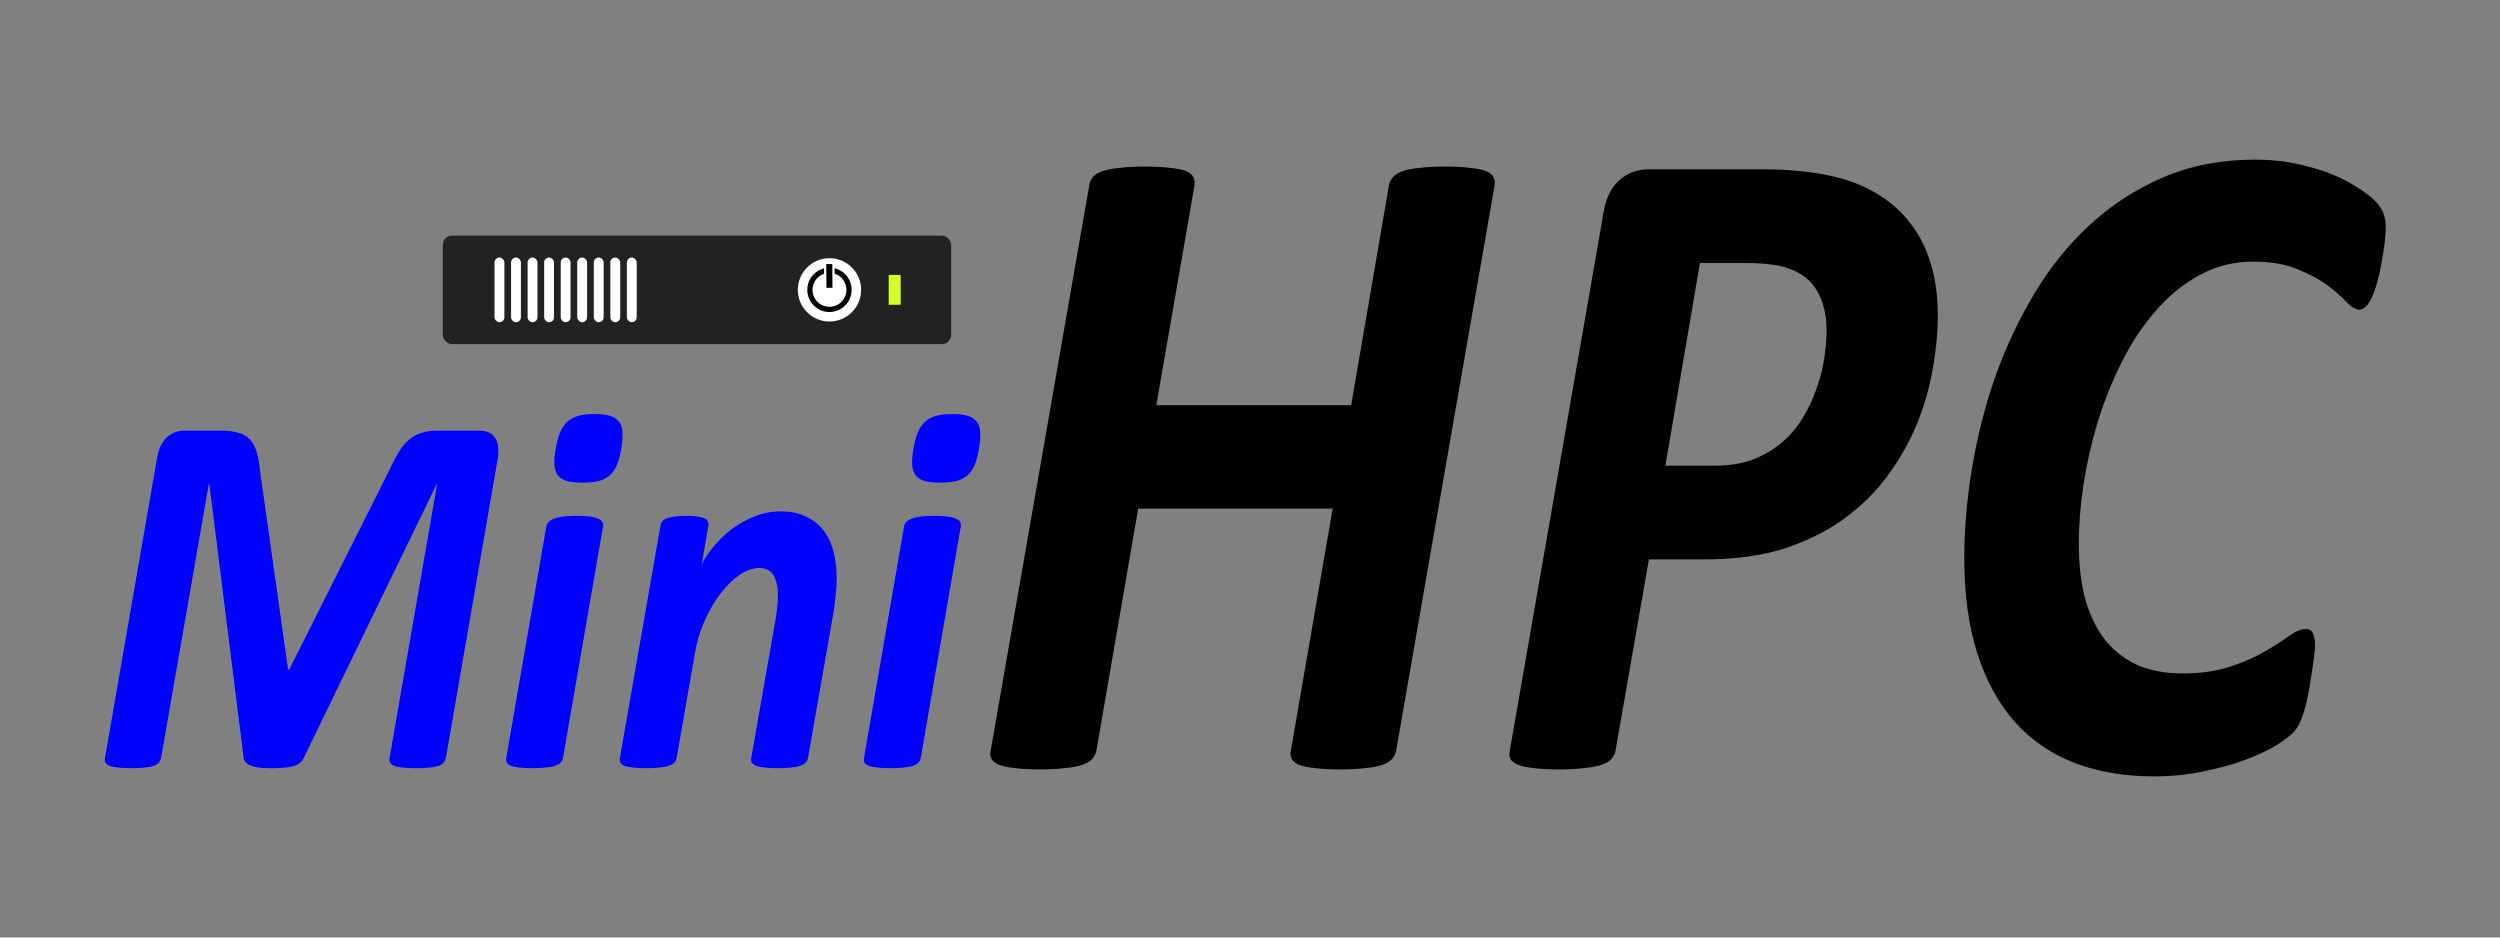 <?xml version="1.0" encoding="UTF-8" standalone="no"?>
<!-- Created with Inkscape (http://www.inkscape.org/) -->

<svg
   width="80mm"
   height="30mm"
   viewBox="0 0 80 30"
   version="1.1"
   id="svg1"
   inkscape:version="1.3.2 (091e20e, 2023-11-25)"
   sodipodi:docname="minihpc.svg"
   inkscape:export-filename="minihpc.png"
   inkscape:export-xdpi="96"
   inkscape:export-ydpi="96"
   xmlns:inkscape="http://www.inkscape.org/namespaces/inkscape"
   xmlns:sodipodi="http://sodipodi.sourceforge.net/DTD/sodipodi-0.dtd"
   xmlns="http://www.w3.org/2000/svg"
   xmlns:svg="http://www.w3.org/2000/svg">
  <rect x="0" y="0" width="80" height="30" fill="#808080" stroke="none"/>
  <sodipodi:namedview
     id="namedview1"
     pagecolor="#ffffff"
     bordercolor="#000000"
     borderopacity="0.25"
     inkscape:showpageshadow="2"
     inkscape:pageopacity="0.0"
     inkscape:pagecheckerboard="0"
     inkscape:deskcolor="#d1d1d1"
     inkscape:document-units="mm"
     showguides="true"
     inkscape:zoom="3.3233275"
     inkscape:cx="188.36543"
     inkscape:cy="67.402325"
     inkscape:window-width="2560"
     inkscape:window-height="1333"
     inkscape:window-x="0"
     inkscape:window-y="25"
     inkscape:window-maximized="0"
     inkscape:current-layer="text1">
    <sodipodi:guide
       position="32.965,14.891"
       orientation="0,-1"
       id="guide4"
       inkscape:locked="false" />
    <sodipodi:guide
       position="-33.625,32.228"
       orientation="1,0"
       id="guide6"
       inkscape:locked="false" />
  </sodipodi:namedview>
  <defs
     id="defs1" />
  <g
     inkscape:label="图层 1"
     inkscape:groupmode="layer"
     id="layer1">
    <g
       id="text1"
       style="font-size:22.399px;stroke-width:1.867"
       transform="scale(0.933,1.072)"
       aria-label="MiniHPC">
      <path
         style="font-style:italic;font-weight:bold;font-size:15.875px;font-family:Calibri;-inkscape-font-specification:'Calibri Bold Italic';fill:#0000ff"
         d="m 15.295,22.614 q -0.023,0.078 -0.07,0.14 -0.047,0.062 -0.163,0.101 -0.109,0.039 -0.302,0.054 -0.194,0.023 -0.481,0.023 -0.302,0 -0.488,-0.023 -0.186,-0.015 -0.287,-0.054 -0.101,-0.039 -0.132,-0.101 -0.023,-0.062 -0.008,-0.14 l 1.628,-8.162 h -0.015 l -4.55,8.155 q -0.093,0.194 -0.364,0.264 -0.264,0.062 -0.752,0.062 -0.504,0 -0.729,-0.085 -0.217,-0.093 -0.225,-0.225 L 7.179,14.444 h -0.016 l -1.636,8.17 q -0.016,0.078 -0.07,0.14 -0.047,0.062 -0.163,0.101 -0.109,0.039 -0.302,0.054 -0.186,0.023 -0.481,0.023 -0.295,0 -0.481,-0.023 -0.186,-0.015 -0.287,-0.054 -0.101,-0.039 -0.132,-0.101 -0.031,-0.062 -0.008,-0.14 l 1.783,-8.937 q 0.039,-0.194 0.116,-0.349 0.085,-0.155 0.202,-0.256 0.124,-0.109 0.279,-0.163 0.155,-0.054 0.333,-0.054 h 1.271 q 0.341,0 0.581,0.062 0.24,0.054 0.395,0.194 0.155,0.14 0.233,0.364 0.085,0.225 0.116,0.543 l 0.969,5.969 h 0.039 L 13.364,14.018 q 0.155,-0.302 0.31,-0.519 0.155,-0.225 0.341,-0.364 0.194,-0.147 0.426,-0.209 0.233,-0.07 0.55,-0.07 h 1.442 q 0.194,0 0.333,0.054 0.14,0.054 0.217,0.163 0.085,0.101 0.101,0.256 0.023,0.147 -0.008,0.341 z m 6.015,-9.232 q -0.054,0.287 -0.147,0.488 -0.093,0.194 -0.248,0.318 -0.155,0.116 -0.38,0.171 -0.225,0.047 -0.558,0.047 -0.326,0 -0.535,-0.047 -0.202,-0.054 -0.31,-0.171 -0.101,-0.124 -0.116,-0.318 -0.015,-0.202 0.047,-0.488 0.054,-0.279 0.147,-0.473 0.093,-0.194 0.248,-0.318 0.155,-0.124 0.38,-0.178 0.225,-0.054 0.558,-0.054 0.326,0 0.527,0.054 0.209,0.054 0.31,0.178 0.109,0.124 0.116,0.318 0.015,0.194 -0.039,0.473 z m -2,9.24 q -0.015,0.078 -0.078,0.14 -0.054,0.054 -0.178,0.093 -0.116,0.039 -0.31,0.054 -0.194,0.023 -0.473,0.023 -0.287,0 -0.473,-0.023 -0.178,-0.015 -0.287,-0.054 -0.101,-0.039 -0.132,-0.093 -0.031,-0.062 -0.015,-0.14 l 1.372,-6.899 q 0.015,-0.078 0.07,-0.132 0.062,-0.062 0.178,-0.101 0.124,-0.047 0.31,-0.07 0.194,-0.023 0.481,-0.023 0.287,0 0.465,0.023 0.186,0.023 0.287,0.07 0.109,0.039 0.14,0.101 0.031,0.054 0.015,0.132 z m 9.387,-5.372 q 0,0.271 -0.039,0.543 -0.031,0.271 -0.085,0.558 l -0.86,4.271 q -0.015,0.078 -0.078,0.14 -0.054,0.054 -0.178,0.093 -0.116,0.039 -0.31,0.054 -0.186,0.023 -0.473,0.023 -0.287,0 -0.473,-0.023 -0.178,-0.015 -0.279,-0.054 -0.101,-0.039 -0.14,-0.093 -0.031,-0.062 -0.015,-0.14 l 0.837,-4.147 q 0.039,-0.186 0.054,-0.38 0.023,-0.194 0.023,-0.341 0,-0.349 -0.147,-0.574 -0.147,-0.225 -0.496,-0.225 -0.318,0 -0.667,0.202 -0.341,0.202 -0.651,0.55 -0.302,0.341 -0.543,0.806 -0.24,0.457 -0.341,0.977 l -0.628,3.132 q -0.015,0.078 -0.078,0.14 -0.054,0.054 -0.178,0.093 -0.116,0.039 -0.31,0.054 -0.194,0.023 -0.473,0.023 -0.287,0 -0.473,-0.023 -0.178,-0.015 -0.287,-0.054 -0.101,-0.039 -0.132,-0.093 -0.031,-0.062 -0.015,-0.14 l 1.388,-6.922 q 0.015,-0.078 0.062,-0.132 0.054,-0.062 0.155,-0.093 0.109,-0.039 0.271,-0.054 0.171,-0.023 0.403,-0.023 0.24,0 0.388,0.023 0.155,0.015 0.24,0.054 0.085,0.031 0.109,0.093 0.031,0.054 0.015,0.132 l -0.225,1.139 q 0.163,-0.271 0.434,-0.55 0.271,-0.287 0.62,-0.512 0.357,-0.225 0.767,-0.364 0.419,-0.147 0.868,-0.147 0.543,0 0.907,0.163 0.372,0.155 0.597,0.426 0.233,0.271 0.333,0.636 0.101,0.357 0.101,0.76 z m 4.883,-3.868 q -0.054,0.287 -0.147,0.488 -0.093,0.194 -0.248,0.318 -0.155,0.116 -0.38,0.171 -0.225,0.047 -0.558,0.047 -0.326,0 -0.535,-0.047 -0.202,-0.054 -0.31,-0.171 -0.101,-0.124 -0.116,-0.318 -0.015,-0.202 0.047,-0.488 0.054,-0.279 0.147,-0.473 0.093,-0.194 0.248,-0.318 0.155,-0.124 0.38,-0.178 0.225,-0.054 0.558,-0.054 0.326,0 0.527,0.054 0.209,0.054 0.31,0.178 0.109,0.124 0.116,0.318 0.015,0.194 -0.039,0.473 z m -2,9.24 q -0.015,0.078 -0.078,0.14 -0.054,0.054 -0.178,0.093 -0.116,0.039 -0.31,0.054 -0.194,0.023 -0.473,0.023 -0.287,0 -0.473,-0.023 -0.178,-0.015 -0.287,-0.054 -0.101,-0.039 -0.132,-0.093 -0.031,-0.062 -0.015,-0.14 l 1.372,-6.899 q 0.015,-0.078 0.07,-0.132 0.062,-0.062 0.178,-0.101 0.124,-0.047 0.31,-0.07 0.194,-0.023 0.481,-0.023 0.287,0 0.465,0.023 0.186,0.023 0.287,0.07 0.109,0.039 0.14,0.101 0.031,0.054 0.015,0.132 z"
         id="path12" />
      <path
         style="font-style:italic;font-weight:bold;font-size:28.222px;font-family:Calibri;-inkscape-font-specification:'Calibri Bold Italic'"
         d="m 47.886,22.403 q -0.028,0.138 -0.138,0.248 -0.11,0.11 -0.331,0.179 -0.22,0.069 -0.579,0.096 -0.358,0.041 -0.882,0.041 -0.524,0 -0.868,-0.041 -0.345,-0.028 -0.537,-0.096 -0.179,-0.069 -0.248,-0.179 -0.069,-0.11 -0.028,-0.248 l 1.433,-7.221 h -6.67 l -1.433,7.221 q -0.028,0.138 -0.138,0.248 -0.11,0.11 -0.345,0.179 -0.22,0.069 -0.579,0.096 -0.345,0.041 -0.868,0.041 -0.537,0 -0.882,-0.041 -0.331,-0.028 -0.524,-0.096 -0.193,-0.069 -0.262,-0.179 -0.069,-0.11 -0.028,-0.248 L 37.358,5.536 q 0.014,-0.138 0.124,-0.248 0.11,-0.11 0.331,-0.179 0.22,-0.069 0.579,-0.096 0.358,-0.041 0.882,-0.041 0.524,0 0.868,0.041 0.345,0.028 0.537,0.096 0.193,0.069 0.248,0.179 0.069,0.11 0.041,0.248 l -1.309,6.559 h 6.683 l 1.295,-6.559 q 0.028,-0.138 0.138,-0.248 0.11,-0.11 0.331,-0.179 0.22,-0.069 0.579,-0.096 0.358,-0.041 0.882,-0.041 0.524,0 0.868,0.041 0.345,0.028 0.537,0.096 0.193,0.069 0.248,0.179 0.069,0.11 0.041,0.248 z M 66.462,9.422 q 0,0.772 -0.179,1.612 -0.165,0.841 -0.551,1.654 -0.386,0.799 -1.006,1.53 -0.606,0.717 -1.502,1.282 -0.882,0.551 -2.053,0.882 -1.171,0.317 -2.756,0.317 H 56.554 l -1.144,5.705 q -0.028,0.138 -0.138,0.248 -0.11,0.11 -0.345,0.179 -0.234,0.069 -0.593,0.096 -0.358,0.041 -0.882,0.041 -0.51,0 -0.854,-0.041 -0.331,-0.028 -0.524,-0.096 -0.193,-0.069 -0.262,-0.165 -0.069,-0.11 -0.028,-0.262 L 54.997,6.349 Q 55.121,5.702 55.534,5.385 55.948,5.054 56.554,5.054 h 3.9 q 0.717,0 1.282,0.055 0.565,0.041 1.116,0.152 0.841,0.165 1.502,0.51 0.675,0.345 1.144,0.868 0.469,0.51 0.717,1.213 0.248,0.689 0.248,1.571 z m -3.817,0.413 q 0,-0.661 -0.317,-1.144 Q 62.011,8.21 61.349,8.017 61.06,7.92 60.702,7.893 60.344,7.851 59.903,7.851 h -1.599 l -1.185,6.05 h 1.654 q 0.785,0 1.337,-0.179 0.565,-0.193 0.978,-0.496 0.427,-0.303 0.717,-0.717 0.303,-0.413 0.482,-0.868 0.193,-0.455 0.276,-0.91 0.083,-0.469 0.083,-0.896 z M 81.827,6.776 q 0,0.386 -0.138,1.034 -0.124,0.648 -0.331,1.047 -0.193,0.386 -0.441,0.386 -0.179,0 -0.427,-0.22 Q 80.242,8.788 79.843,8.527 79.443,8.265 78.823,8.044 78.203,7.81 77.28,7.81 q -1.02,0 -1.86,0.413 -0.841,0.4 -1.502,1.075 -0.661,0.661 -1.158,1.53 -0.496,0.868 -0.827,1.805 -0.317,0.937 -0.482,1.874 -0.152,0.923 -0.152,1.723 0,0.965 0.234,1.695 0.248,0.73 0.703,1.213 0.455,0.482 1.116,0.73 0.661,0.234 1.488,0.234 0.978,0 1.667,-0.207 0.703,-0.207 1.185,-0.455 0.496,-0.248 0.813,-0.455 0.331,-0.207 0.593,-0.207 0.179,0 0.234,0.138 0.069,0.124 0.069,0.358 0,0.096 -0.028,0.289 -0.028,0.193 -0.069,0.441 -0.041,0.234 -0.096,0.524 -0.055,0.276 -0.124,0.524 -0.069,0.234 -0.165,0.441 -0.083,0.193 -0.234,0.345 -0.152,0.152 -0.593,0.4 -0.441,0.234 -1.075,0.441 -0.634,0.207 -1.433,0.345 -0.799,0.152 -1.709,0.152 -1.502,0 -2.715,-0.4 -1.199,-0.4 -2.039,-1.213 -0.841,-0.813 -1.295,-2.039 -0.455,-1.226 -0.455,-2.866 0,-1.282 0.262,-2.66 0.262,-1.392 0.785,-2.715 0.537,-1.323 1.35,-2.508 0.813,-1.185 1.915,-2.067 1.116,-0.896 2.522,-1.419 1.419,-0.524 3.142,-0.524 0.965,0 1.819,0.207 0.868,0.193 1.502,0.524 0.648,0.331 0.896,0.606 0.262,0.262 0.262,0.675 z"
         id="path13" />
    </g>
    <rect
       style="fill:#222222;fill-opacity:1;stroke-width:0.342;paint-order:markers fill stroke"
       id="rect4"
       width="16.268"
       height="3.473"
       x="14.169"
       y="7.539"
       ry="0.3" />
    <circle
       style="fill:#ffffff;stroke-width:0.137;paint-order:markers fill stroke"
       id="path4"
       cx="26.543"
       cy="9.275"
       r="1.013" />
    <circle
       style="fill:#ffffff;fill-opacity:1;stroke:#000000;stroke-width:0.167;stroke-dasharray:none;stroke-opacity:1;paint-order:markers fill stroke"
       id="path5"
       cx="26.543"
       cy="9.275"
       r="0.626" />
    <rect
       style="fill:#000000;fill-opacity:1;fill-rule:evenodd;stroke:#ffffff;stroke-width:0.072;stroke-dasharray:none;stroke-opacity:1;paint-order:markers fill stroke"
       id="rect6"
       width="0.831"
       height="0.265"
       x="8.52"
       y="-26.61"
       rx="0"
       ry="0.235"
       transform="matrix(0.007,1,-1,0.004,0,0)" />
    <rect
       style="fill:#d4ff2a;fill-opacity:1;fill-rule:evenodd;stroke:none;stroke-width:0.06;stroke-dasharray:none;stroke-opacity:1;paint-order:markers fill stroke"
       id="rect11"
       width="0.383"
       height="0.955"
       x="28.438"
       y="8.798"
       ry="0.313"
       rx="0" />
    <rect
       style="fill:#ffffff;fill-opacity:1;fill-rule:evenodd;stroke:none;stroke-width:0.1;stroke-dasharray:none;stroke-opacity:1;paint-order:markers fill stroke"
       id="rect12"
       width="0.315"
       height="2.07"
       x="15.825"
       y="8.241"
       ry="0.158" />
    <rect
       style="fill:#ffffff;fill-opacity:1;fill-rule:evenodd;stroke:none;stroke-width:0.1;stroke-dasharray:none;stroke-opacity:1;paint-order:markers fill stroke"
       id="rect12-3"
       width="0.315"
       height="2.07"
       x="16.354"
       y="8.241"
       ry="0.158" />
    <rect
       style="fill:#ffffff;fill-opacity:1;fill-rule:evenodd;stroke:none;stroke-width:0.1;stroke-dasharray:none;stroke-opacity:1;paint-order:markers fill stroke"
       id="rect12-9"
       width="0.315"
       height="2.07"
       x="16.884"
       y="8.241"
       ry="0.158" />
    <rect
       style="fill:#ffffff;fill-opacity:1;fill-rule:evenodd;stroke:none;stroke-width:0.1;stroke-dasharray:none;stroke-opacity:1;paint-order:markers fill stroke"
       id="rect12-93"
       width="0.315"
       height="2.07"
       x="17.413"
       y="8.241"
       ry="0.158" />
    <rect
       style="fill:#ffffff;fill-opacity:1;fill-rule:evenodd;stroke:none;stroke-width:0.1;stroke-dasharray:none;stroke-opacity:1;paint-order:markers fill stroke"
       id="rect12-5"
       width="0.315"
       height="2.07"
       x="17.943"
       y="8.241"
       ry="0.158" />
    <rect
       style="fill:#ffffff;fill-opacity:1;fill-rule:evenodd;stroke:none;stroke-width:0.1;stroke-dasharray:none;stroke-opacity:1;paint-order:markers fill stroke"
       id="rect12-6"
       width="0.315"
       height="2.07"
       x="18.472"
       y="8.241"
       ry="0.158" />
    <rect
       style="fill:#ffffff;fill-opacity:1;fill-rule:evenodd;stroke:none;stroke-width:0.1;stroke-dasharray:none;stroke-opacity:1;paint-order:markers fill stroke"
       id="rect12-4"
       width="0.315"
       height="2.07"
       x="19.002"
       y="8.241"
       ry="0.158" />
    <rect
       style="fill:#ffffff;fill-opacity:1;fill-rule:evenodd;stroke:none;stroke-width:0.1;stroke-dasharray:none;stroke-opacity:1;paint-order:markers fill stroke"
       id="rect12-2"
       width="0.315"
       height="2.07"
       x="20.06"
       y="8.241"
       ry="0.158" />
    <rect
       style="fill:#ffffff;fill-opacity:1;fill-rule:evenodd;stroke:none;stroke-width:0.1;stroke-dasharray:none;stroke-opacity:1;paint-order:markers fill stroke"
       id="rect12-1"
       width="0.315"
       height="2.07"
       x="19.531"
       y="8.241"
       ry="0.158" />
  </g>
</svg>
